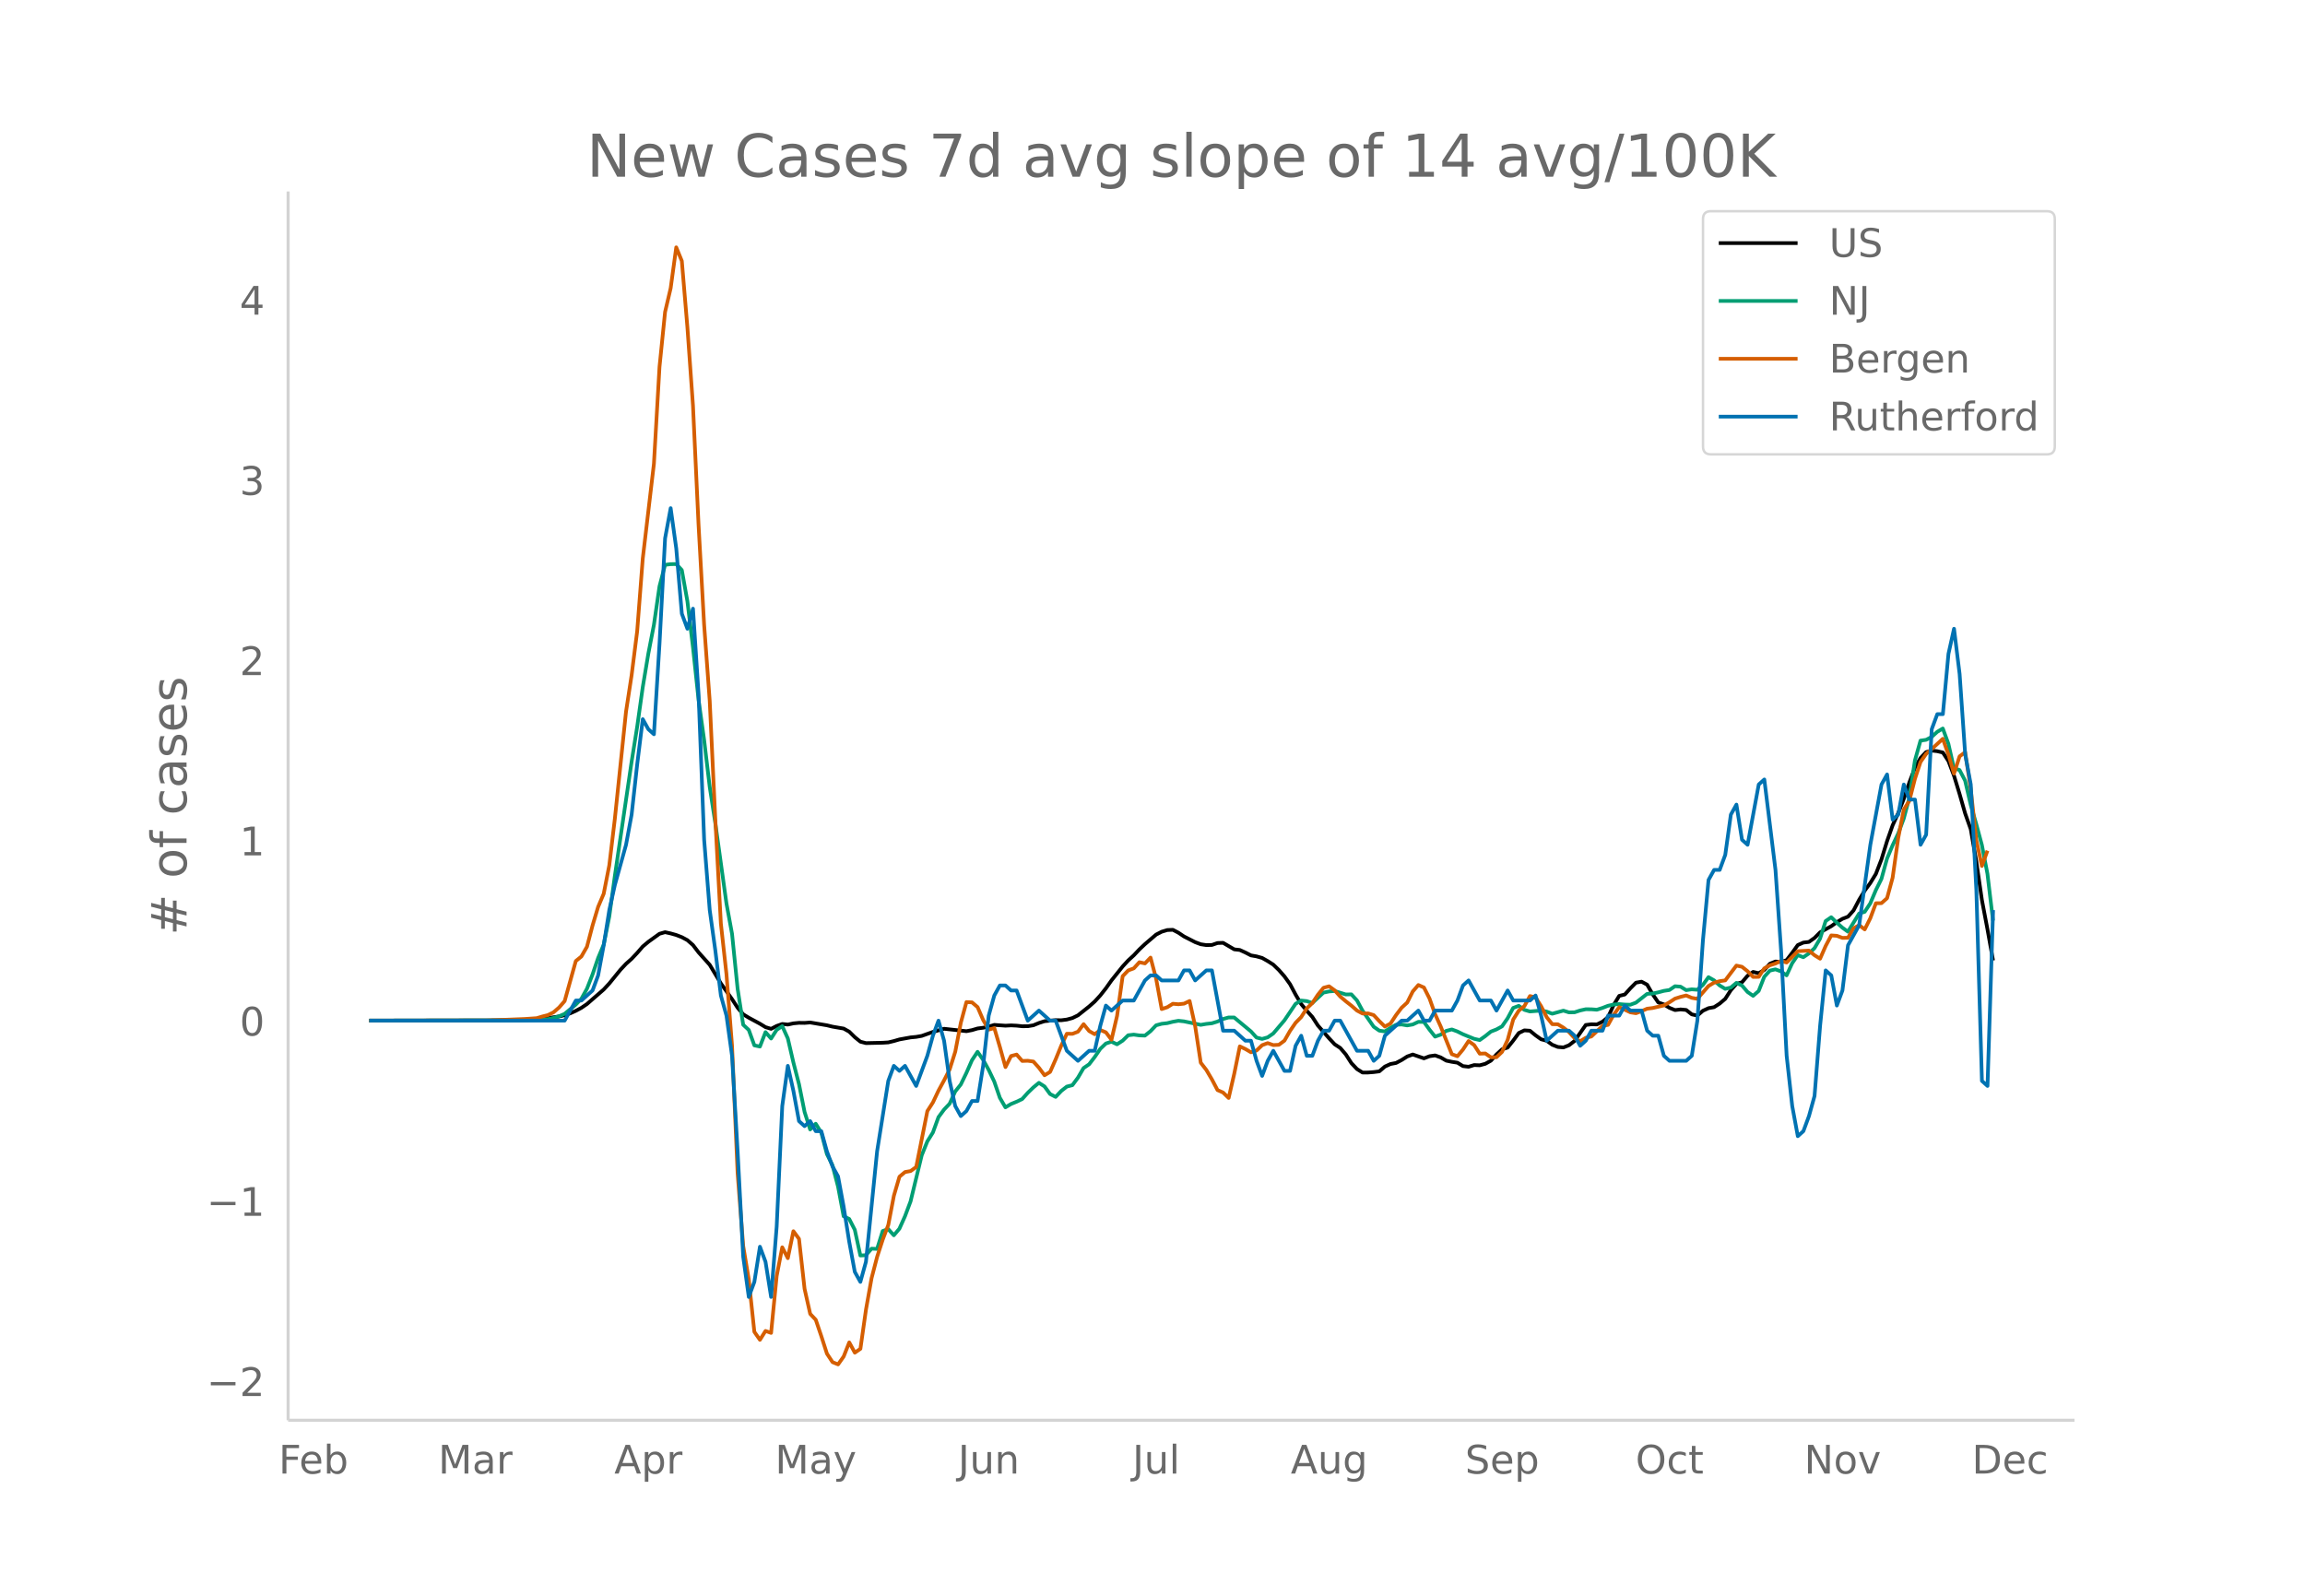 <svg height="864" viewBox="0 0 936 648" width="1248" xmlns="http://www.w3.org/2000/svg" xmlns:xlink="http://www.w3.org/1999/xlink"><defs><style>*{stroke-linecap:butt;stroke-linejoin:round}</style></defs><g id="figure_1"><path d="M0 648h936V0H0z" fill="#fff" id="patch_1"/><g id="axes_1"><path d="M117 576.72h725.4V77.76H117z" fill="none" id="patch_2"/><path clip-path="url(#pa4d0a4e151)" d="M149.973 414.443l52.122-.098 9.064-.178 4.533-.202 6.798-.56 4.532-.657 2.267-.51 2.266-.751 2.266-1.014 2.266-1.223 2.266-1.54 6.799-5.903 2.266-2.45 4.532-5.565 2.266-2.415 2.267-2.021 2.266-2.4 2.266-2.614 2.266-1.902 4.532-3.267 2.267-.643 2.266.505 2.266.64 2.266.881 2.266 1.217 2.266 1.988 2.267 2.969 4.532 5.058 4.532 7.559 4.533 6.382 2.266 3.488 2.266 2.669 2.266 1.379 4.532 2.445 2.267 1.388 2.266.68 2.266-1.172 2.266-.797 2.266.235 2.266-.488 2.267-.218 2.266.035 2.266-.177 6.798 1.147 2.267.547 4.532.78 2.266 1.26 2.266 2.232 2.266 1.833 2.267.584 6.798-.154 2.266-.14 2.266-.542 2.267-.66 4.532-.825 2.266-.215 2.266-.398 4.533-1.614 4.532-1.28 9.065.986 2.266-.434 2.266-.675 2.266-.29 2.266-.472 2.266-.68 4.533.316 2.266-.122 2.266.107 2.266.239 2.266-.01 2.267-.376 2.266-.932 2.266-.727 4.532-.435 2.266.048 2.267-.288 2.266-.61 2.266-1.108 4.532-3.6 2.266-2.011 2.267-2.474 2.266-2.876 2.266-3.203 4.532-5.658 2.266-2.463 2.267-2.074 2.266-2.404 2.266-2.138 4.532-3.876 2.266-1.166 2.267-.682 2.266-.099 2.266 1.192 2.266 1.513 4.532 2.32 2.267.844 2.266.346 2.266-.063 2.266-.78 2.266-.087 4.533 2.653 2.266.257 2.266 1.031 2.266 1.166 2.266.396 2.266.64 2.267 1.277 2.266 1.444 2.266 2.18 2.266 2.587 2.266 3.143 2.266 4.259 2.267 3.83 2.266 2.72 2.266 2.525 2.266 3.485 4.532 5.18 2.267 2.43 2.266 1.486 2.266 2.646 2.266 3.526 2.266 2.402 2.266 1.416 2.267-.014 2.266-.177 2.266-.293 2.266-1.944 2.266-1.032 2.266-.435 2.267-1.187 2.266-1.437 2.266-.81 4.532 1.563 2.266-.862 2.267-.33 2.266.812 2.266 1.315 2.266.478 2.266.35 2.266 1.388 2.267.263 2.266-.688 2.266.092 2.266-.604 2.266-1.268 2.266-2.518 2.267-2.09 2.266-.706 2.266-2.831 2.266-3.088 2.266-1.08 2.266.15 2.267 1.862 2.266 1.613 2.266.602 2.266 1.622 2.266.896 2.266.193 2.267-.897 2.266-1.75 4.532-6.476 2.266-.28 2.266.062 2.267-1.117 2.266-1.843 2.266-4.95 2.266-3.689 2.266-.56 2.266-2.518 2.267-2.291 2.266-.395 2.266 1.21 2.266 3.93 2.266 3.3 2.266.79 2.267 1.391 2.266.911 2.266-.262 2.266.21 2.266 1.79 2.266.496 2.267-1.966 2.266-1.041 2.266-.408 2.266-1.454 2.266-1.928 2.266-3.51 2.267-2.561 2.266-.651 2.266-2.652 2.266-1.565 2.266.523 2.266-1.32 2.267-2.512 2.266-.918 2.266.178 2.266-.727 2.266-2.96 2.266-3.163 2.267-1.008 2.266-.271 2.266-1.608 2.266-2.272 4.532-2.503 2.267-1.63 2.266-1.364 2.266-.874 2.266-2.543 2.266-4.321 2.266-3.72 2.267-3.085 2.266-3.697 2.266-5.892 2.266-7.39 2.266-6.45 2.266-4.935 2.267-5.817 2.266-6.653 2.266-5.942 2.266-3.995 2.266-2.375 2.266-.634 2.267.257 2.266.536 2.266 3.444 2.266 5.972 2.266 7.43 2.266 7.908 2.267 6.383 2.266 13.105 2.266 15.643 2.266 11.92 2.266 12.656h0" fill="none" stroke="#000" stroke-linecap="round" stroke-width="1.5" id="line2d_1"/><path clip-path="url(#pa4d0a4e151)" d="M149.973 414.443l61.186-.11 9.065-.29 2.266-.18 2.266-.509 2.266-.672 2.267-.993 4.532-3.762 2.266-2.363 2.266-4.082 2.266-5.81 2.267-6.655 2.266-5.449 2.266-11.401 2.266-16.543 6.799-46.304 2.266-14.248 2.266-16.08 2.266-13.593 2.266-11.687 2.266-15.643 2.267-8.715 2.266-.274 2.266-.038 2.266 2.443 2.266 12.65 2.266 18.704 2.267 21.328 2.266 16.332 2.266 19.037 2.266 14.655 4.532 32.679 2.267 12.322 2.266 22.31 2.266 14.618 2.266 2.107 2.266 6.26 2.266.483 2.267-5.852 2.266 2.594 2.266-3.536 2.266-1.496 2.266 4.994 2.266 9.8 2.267 8.753 2.266 11.3 2.266 7.11 2.266-2.321 2.266 3.615 2.266 8.686 2.267 4.545 2.266 8.694 2.266 12.036 2.266 1.076 2.266 4.398 2.266 10.443 2.267-.122 2.266-2.649 2.266.097 2.266-7.252 2.266-.782 2.266 2.506 2.267-2.687 2.266-5.057 2.266-6.042 4.532-18.716 2.266-5.621 2.267-3.624 2.266-6.23 2.266-3.07 2.266-2.392 2.266-4.969 2.266-2.83 2.267-4.687 2.266-5.154 2.266-3.426 2.266 3.228 2.266 4.112 2.266 4.755 2.267 6.575 2.266 3.88 2.266-1.358 2.266-.929 2.266-1.076 2.266-2.527 2.267-2.198 2.266-1.863 2.266 1.455 2.266 3.09 2.266 1.164 2.266-2.404 2.267-1.779 2.266-.576 2.266-3.056 2.266-3.88 2.266-1.548 2.266-2.95 2.267-3.318 2.266-2.165 2.266-.748 2.266 1.068 2.266-1.468 2.266-2.203 2.267-.264 2.266.32 2.266.083 2.266-1.8 2.266-2.379 2.266-.618 2.267-.26 2.266-.56 2.266-.403 2.266.235 6.799 1.417 2.266-.387 2.266-.244 2.266-.702 2.266-1.042 2.266-.627 2.267.013 6.798 5.65 2.266 2.493 2.266.568 2.267-.648 2.266-1.563 4.532-5.331 4.532-6.71 2.267-1.337 2.266.236 2.266.756 4.532-4.22 2.266-.463 2.267-.19 4.532 1.41 2.266-.047 2.266 2.468 2.266 4.157 4.533 6.525 2.266 1.585 2.266.328 2.266-1.446 2.266-1.253 2.267-.134 2.266.39 2.266-.386 2.266-1.064 2.266.025 2.266 3.137 2.267 2.842 2.266-.808 2.266-1.53 2.266-.593 2.266.833 2.266 1.122 4.533 1.858 2.266.513 2.266-1.614 2.266-1.825 2.266-.887 2.267-1.24 2.266-3.283 2.266-4.196 2.266-.866 2.266 1.64 2.266.651 4.533-.353 2.266.416 2.266.858 4.532-1.253 2.267.71 2.266-.037 2.266-.74 2.266-.5 2.266.016 2.266.177 2.267-.723 2.266-.887 2.266-.496 2.266-.19 2.266.206 2.266.064 2.267-.845 4.532-3.566 2.266-.15 2.266-.463 2.266-.606 2.267-.353 2.266-1.53 2.266.18 2.266 1.405 2.266-.324 2.266.172 2.267-1.954 2.266-3.166 2.266 1.295 2.266 2.068 2.266 1.383 2.266-.504 2.267-1.913 2.266 1.055 2.266 2.623 2.266 1.573 2.266-1.972 2.266-5.747 2.267-2.514 2.266-.517 2.266.828 2.266 1.61 2.266-4.91 2.266-3.309 2.267.862 2.266-1.539 2.266-2.127 2.266-3.872 2.266-7.15 2.266-1.556 2.267 2.21 2.266 2.023 2.266 1.64 4.532-7.358 2.266-.718 2.267-3.423 2.266-5.38 2.266-4.55 2.266-8.223 2.266-5.41 2.266-4.785 2.267-6.079 2.266-8.416 2.266-15.169 2.266-8.072 2.266-.323 2.266-1.178 2.267-2.064 2.266-1.358 2.266 6.218 2.266 9.934 2.266.707 2.266 4.322 2.267 9.812 2.266 7.87 2.266 8.43 2.266 11.708 2.266 19.019h0" fill="none" stroke="#009e73" stroke-linecap="round" stroke-width="1.5" id="line2d_2"/><path clip-path="url(#pa4d0a4e151)" d="M149.973 414.443l47.59-.04 15.862-.64 4.533-.321 2.266-.681 2.266-.561 2.266-1.122 2.266-1.962 2.267-2.604 4.532-16.263 2.266-1.843 2.266-3.965 2.266-8.612 2.267-7.571 2.266-5.328 2.266-11.536 2.266-18.947 4.532-43.461 2.267-14.78 2.266-17.906 2.266-29.482 4.532-38.494 2.266-39.336 2.267-22.311 2.266-9.654 2.266-16.583 2.266 5.528 2.266 26.918 2.266 31.845 2.267 48.428 2.266 40.617 2.266 30.804 2.266 48.068 2.266 42.38 2.266 20.508 2.267 29.041 2.266 51.833 2.266 29.522 2.266 13.62 2.266 21.27 2.266 3.244 2.267-3.605 2.266.801 2.266-23.113 2.266-11.656 2.266 4.406 2.266-10.935 2.267 3.084 2.266 20.309L329 533.53l2.266 2.403 2.266 6.69 2.266 7.05 2.267 3.445 2.266.921 2.266-3.205 2.266-5.728 2.266 4.166 2.266-1.562 2.267-15.942 2.266-12.738 2.266-8.693 2.266-6.97 2.266-5.968 2.266-11.857 2.267-7.73 2.266-1.883 2.266-.4 2.266-1.643 4.532-22.712 2.267-3.525 2.266-4.807 2.266-4.166 2.266-4.446 2.266-7.17 2.266-11.777 2.267-8.372 2.266.12 2.266 1.923 2.266 5.248 2.266 3.885 2.266-.6 2.267 7.69 2.266 8.132 2.266-4.487 2.266-.6 2.266 2.603 2.266-.08 2.267.32 2.266 2.524 2.266 3.044 2.266-1.362 2.266-5.127 2.266-5.568 2.267-4.806 2.266.04 2.266-.882 2.266-3.044 2.266 2.804 2.266 1.282 2.267-1.723 2.266.962 2.266 3.004 2.266-9.694 2.266-16.102 2.266-2.364 2.267-.84 2.266-2.484 2.266.48 2.266-2.363 2.266 8.572 2.266 12.337 2.267-.76 2.266-1.403 2.266.2 2.266-.24 2.266-1.081 2.266 10.254 2.267 14.821 2.266 2.924 2.266 3.846 2.266 4.326 2.266 1.001 2.266 2.203 2.267-9.813 2.266-11.136 2.266 1.081 2.266 1.322 2.266-.72 2.266-2.164 2.267-.841 2.266.801 2.266-.12 2.266-1.682 2.266-3.966 2.266-3.285 2.267-2.323 2.266-3.525 2.266-2.163 2.266-3.405 2.266-2.804 2.266-.6 2.267 1.642 2.266 2.523 2.266 1.923 2.266 1.762 2.266 2.003 2.266 1.202 2.267-.04 2.266.68 2.266 2.444 2.266 2.203 2.266-1.201 2.266-3.445 2.267-3.004 2.266-2.083 2.266-4.527 2.266-2.603 2.266 1.001 2.266 4.486 2.267 6.33 2.266 5.006 4.532 11.256 2.266.841 2.266-2.723 2.267-3.445 2.266 1.642 2.266 3.485 2.266-.08 2.266 1.562 2.266-.04 2.267-2.163 2.266-4.847 2.266-8.292 2.266-3.605 2.266-1.842 2.266-4.086 2.267.52 2.266 3.606 2.266 4.446 2.266 2.844 2.266.04 2.266 1.362 2.267 1.803 2.266 2.483 2.266 1.242 2.266-1.402 2.266-.52 4.533-4.287 2.266-.44 2.266-4.086 2.266-3.125 4.532 2.123 2.267.36 2.266-.84 2.266-1.002 2.266-.28 4.532-1.042 2.267-1.281 2.266-1.483 2.266-.72 2.266-.561 2.266.961 2.266.4 4.533-5.207 2.266-1.362 2.266-.6 2.266-.321 4.533-6.008 2.266.48 2.266 1.803 2.266 2.323 2.266-.04 2.266-3.445 2.267-1.242 2.266-.72 2.266-1.082 2.266.68 4.532-4.606 4.533-.24 2.266 1.883 2.266 1.402 2.266-5.168 2.266-4.286 2.267.16 2.266.842 2.266-.04 2.266-3.846 2.266-1.282 2.266 1.723 2.267-4.527 2.266-6.088 2.266-.04 2.266-2.003 2.266-8.332 2.266-16.063 2.267-11.616 2.266-3.565 2.266-8.892 2.266-6.85 2.266-3.285 2.266-1.963 4.533-4.165 2.266 6.409 2.266 7.73 2.266-7.01 2.266-1.682 2.267 14.901 2.266 20.83 2.266 10.454 2.266-6.208h0" fill="none" stroke="#d55e00" stroke-linecap="round" stroke-width="1.5" id="line2d_3"/><path clip-path="url(#pa4d0a4e151)" d="M149.973 414.443h79.316l4.532-8.16h2.266l4.532-4.08 2.267-6.121 2.266-12.241 2.266-14.281 2.266-10.2 4.532-16.322 2.267-12.24 2.266-20.402 2.266-18.362 2.266 4.08 2.266 2.04 2.266-36.722 2.267-42.843 2.266-12.24 2.266 16.32 2.266 26.522 2.266 6.12 2.266-8.16 2.267 34.683 2.266 59.164 2.266 28.562 2.266 16.321 2.266 18.361 2.266 8.16 2.267 16.322 2.266 38.763 2.266 42.843 2.266 16.321 2.266-6.12 2.266-14.281 2.267 6.12 2.266 14.281 2.266-28.562 2.266-48.964 2.266-16.32 2.266 10.2 2.267 12.24 2.266 2.041 2.266-2.04 2.266 4.08h2.266l2.266 8.16 2.267 6.121 2.266 4.08 2.266 12.241 2.266 14.281 2.266 12.241 2.266 4.08 2.267-8.16 4.532-44.883 4.532-28.562 2.266-6.12 2.267 2.04 2.266-2.04 4.532 8.16 4.532-12.24 2.267-8.162 2.266-6.12 2.266 8.16 2.266 16.322 2.266 10.2 2.266 4.08 2.267-2.04 2.266-4.08h2.266l2.266-14.28 2.266-20.402 2.266-8.16 2.267-4.081h2.266l2.266 2.04h2.266l4.532 12.241 4.533-4.08 4.532 4.08h2.266l4.533 12.24 4.532 4.081 4.532-4.08h2.266l2.267-10.2 2.266-8.161 2.266 2.04 4.532-4.08h4.533l4.532-8.161 2.266-2.04h2.266l2.266 2.04h6.799l2.266-4.08h2.266l2.266 4.08 4.533-4.08h2.266l4.532 24.481h4.533l4.532 4.08h2.266l2.266 8.161 2.266 6.12 2.267-6.12 2.266-4.08 4.532 8.16h2.266l2.266-10.2 2.267-4.08 2.266 8.16h2.266l2.266-6.12 2.266-4.08h2.266l2.267-4.081h2.266l6.798 12.24h4.533l2.266 4.081 2.266-2.04 2.266-8.16 6.799-6.121h2.266l4.532-4.08 2.266 4.08h2.266l2.267-4.08h6.798l2.266-4.08 2.266-6.121 2.267-2.04 4.532 8.16h4.532l2.266 4.08 4.533-8.16 2.266 4.08h6.798l2.267-2.04 2.266 8.16 2.266 10.202 4.532-4.08h4.533l2.266 2.04 2.266 4.08 2.266-2.04 2.266-4.08h4.533l2.266-6.121h4.532l2.266-4.08 2.266 2.04h4.533l2.266 8.16 2.266 2.04h2.266l2.266 8.161 2.267 2.04h6.798l2.266-2.04 2.266-14.281 2.267-32.642 2.266-24.482 2.266-4.08h2.266l2.266-6.12 2.266-16.322 2.267-4.08 2.266 14.28 2.266 2.041 4.532-24.482 2.266-2.04 4.533 36.723 2.266 32.642 2.266 42.843 2.266 20.401 2.266 12.241 2.267-2.04 2.266-6.12 2.266-8.16 2.266-28.563 2.266-22.441 2.266 2.04 2.267 12.24 2.266-6.12 2.266-18.361 4.532-8.16 4.533-32.643 4.532-24.482 2.266-4.08 2.266 18.361 2.266-2.04 2.267-12.24 2.266 6.12h2.266l2.266 18.361 2.266-4.08 2.266-42.843 2.267-6.12h2.266l2.266-24.483 2.266-10.2 2.266 18.361 2.266 32.642 2.267 12.241 2.266 42.843 2.266 77.526 2.266 2.04 2.266-71.405h0" fill="none" stroke="#0072b2" stroke-linecap="round" stroke-width="1.5" id="line2d_4"/><path d="M117 576.72V77.76" fill="none" stroke="#d3d3d3" stroke-linecap="square" stroke-width="1.25" id="patch_3"/><path d="M117 576.72h725.4" fill="none" stroke="#d3d3d3" stroke-linecap="square" stroke-width="1.25" id="patch_4"/><g id="matplotlib.axis_1"><g id="xtick_1"><g transform="matrix(.16 0 0 -.16 113.149 598.378)" fill="#696969" id="text_1"><defs><path d="M9.813 72.906h41.89v-8.312H19.672V43.109h28.906v-8.297H19.672V0h-9.86z" id="DejaVuSans-70"/><path d="M56.203 29.594v-4.39H14.891q.593-9.282 5.593-14.142 5-4.859 13.938-4.859 5.172 0 10.031 1.266 4.86 1.265 9.656 3.812v-8.5Q49.266.734 44.187-.344 39.11-1.422 33.892-1.422q-13.094 0-20.735 7.61-7.64 7.625-7.64 20.625 0 13.421 7.25 21.296Q20.016 56 32.328 56q11.031 0 17.453-7.11 6.422-7.093 6.422-19.296zm-8.984 2.64q-.094 7.36-4.125 11.75-4.032 4.407-10.672 4.407-7.516 0-12.031-4.25-4.516-4.25-5.203-11.97z" id="DejaVuSans-101"/><path d="M48.688 27.297q0 9.906-4.079 15.547-4.078 5.64-11.203 5.64-7.14 0-11.218-5.64-4.079-5.64-4.079-15.547 0-9.906 4.078-15.547 4.079-5.64 11.22-5.64 7.124 0 11.202 5.64t4.078 15.547zM18.108 46.39q2.844 4.875 7.157 7.234Q29.594 56 35.594 56q9.968 0 16.187-7.906 6.235-7.907 6.235-20.797T51.78 6.484q-6.218-7.906-16.187-7.906-6 0-10.328 2.375-4.313 2.375-7.157 7.25V0H9.08v75.984h9.03z" id="DejaVuSans-98"/></defs><use xlink:href="#DejaVuSans-70"/><use x="52.02" xlink:href="#DejaVuSans-101"/><use x="113.543" xlink:href="#DejaVuSans-98"/></g></g><g id="xtick_2"><g transform="matrix(.16 0 0 -.16 177.936 598.378)" fill="#696969" id="text_2"><defs><path d="M9.813 72.906h14.703l18.593-49.61 18.703 49.61h14.704V0H66.89v64.016l-18.797-50h-9.907l-18.796 50V0H9.813z" id="DejaVuSans-77"/><path d="M34.281 27.484q-10.89 0-15.093-2.484-4.204-2.484-4.204-8.5 0-4.781 3.157-7.594 3.156-2.797 8.562-2.797 7.485 0 12 5.297 4.516 5.297 4.516 14.078v2zm17.922 3.72V0H43.22v8.297Q40.14 3.328 35.547.953q-4.594-2.375-11.234-2.375-8.391 0-13.36 4.719Q6 8.016 6 15.922q0 9.219 6.172 13.906 6.187 4.688 18.437 4.688h12.61v.89q0 6.203-4.078 9.594-4.078 3.39-11.453 3.39-4.688 0-9.141-1.124-4.438-1.125-8.531-3.375v8.312q4.921 1.906 9.562 2.844 4.64.953 9.031.953 11.875 0 17.735-6.156 5.86-6.14 5.86-18.64z" id="DejaVuSans-97"/><path d="M41.11 46.297q-1.516.875-3.297 1.281Q36.03 48 33.89 48q-7.625 0-11.703-4.953-4.079-4.953-4.079-14.234V0H9.08v54.688h9.03v-8.5q2.844 4.984 7.375 7.39Q30.031 56 36.531 56q.922 0 2.047-.125 1.125-.11 2.484-.36z" id="DejaVuSans-114"/></defs><use xlink:href="#DejaVuSans-77"/><use x="86.279" xlink:href="#DejaVuSans-97"/><use x="147.559" xlink:href="#DejaVuSans-114"/></g></g><g id="xtick_3"><g transform="matrix(.16 0 0 -.16 249.441 598.378)" fill="#696969" id="text_3"><defs><path d="M34.188 63.188L20.797 26.906h26.812zm-5.579 9.718h11.188L67.578 0h-10.25l-6.64 18.703h-32.86L11.188 0H.78z" id="DejaVuSans-65"/><path d="M18.11 8.203v-29H9.077v75.484h9.031v-8.296q2.844 4.875 7.157 7.234Q29.594 56 35.594 56q9.968 0 16.187-7.906 6.235-7.907 6.235-20.797T51.78 6.484q-6.218-7.906-16.187-7.906-6 0-10.328 2.375-4.313 2.375-7.157 7.25zm30.578 19.094q0 9.906-4.079 15.547-4.078 5.64-11.203 5.64-7.14 0-11.218-5.64-4.079-5.64-4.079-15.547 0-9.906 4.078-15.547 4.079-5.64 11.22-5.64 7.124 0 11.202 5.64t4.078 15.547z" id="DejaVuSans-112"/></defs><use xlink:href="#DejaVuSans-65"/><use x="68.408" xlink:href="#DejaVuSans-112"/><use x="131.885" xlink:href="#DejaVuSans-114"/></g></g><g id="xtick_4"><g transform="matrix(.16 0 0 -.16 314.726 598.378)" fill="#696969" id="text_4"><defs><path d="M32.172-5.078q-3.797-9.766-7.422-12.735-3.61-2.984-9.656-2.984H7.906v7.516h5.282q3.703 0 5.75 1.765Q21-9.766 23.483-3.219l1.61 4.094-22.11 53.813H12.5l17.094-42.766 17.093 42.766h9.516z" id="DejaVuSans-121"/></defs><use xlink:href="#DejaVuSans-77"/><use x="86.279" xlink:href="#DejaVuSans-97"/><use x="147.559" xlink:href="#DejaVuSans-121"/></g></g><g id="xtick_5"><g transform="matrix(.16 0 0 -.16 389.017 598.378)" fill="#696969" id="text_5"><defs><path d="M9.813 72.906h9.859V5.078q0-13.187-5-19.14-5-5.954-16.094-5.954h-3.75v8.297h3.078q6.531 0 9.219 3.672Q9.813-4.39 9.813 5.078z" id="DejaVuSans-74"/><path d="M8.5 21.578v33.11h8.984V21.922q0-7.766 3.016-11.656 3.031-3.875 9.094-3.875 7.265 0 11.484 4.64 4.234 4.64 4.234 12.656v31h8.985V0h-8.984v8.406Q42.047 3.422 37.718 1q-4.313-2.422-10.032-2.422-9.421 0-14.312 5.86Q8.5 10.296 8.5 21.578zM31.11 56z" id="DejaVuSans-117"/><path d="M54.89 33.016V0h-8.984v32.719q0 7.765-3.031 11.61-3.031 3.858-9.078 3.858-7.281 0-11.484-4.64-4.204-4.625-4.204-12.64V0H9.08v54.688h9.03v-8.5q3.235 4.937 7.594 7.374Q30.078 56 35.797 56q9.422 0 14.25-5.828 4.844-5.828 4.844-17.156z" id="DejaVuSans-110"/></defs><use xlink:href="#DejaVuSans-74"/><use x="29.492" xlink:href="#DejaVuSans-117"/><use x="92.871" xlink:href="#DejaVuSans-110"/></g></g><g id="xtick_6"><g transform="matrix(.16 0 0 -.16 459.85 598.378)" fill="#696969" id="text_6"><defs><path d="M9.422 75.984h8.984V0H9.422z" id="DejaVuSans-108"/></defs><use xlink:href="#DejaVuSans-74"/><use x="29.492" xlink:href="#DejaVuSans-117"/><use x="92.871" xlink:href="#DejaVuSans-108"/></g></g><g id="xtick_7"><g transform="matrix(.16 0 0 -.16 524.132 598.378)" fill="#696969" id="text_7"><defs><path d="M45.406 27.984q0 9.766-4.031 15.125-4.016 5.375-11.297 5.375-7.219 0-11.25-5.375-4.031-5.359-4.031-15.125 0-9.718 4.031-15.093t11.25-5.375q7.281 0 11.297 5.375 4.031 5.375 4.031 15.093zm8.985-21.203q0-13.953-6.203-20.765Q42-20.797 29.203-20.797q-4.734 0-8.937.703-4.203.703-8.157 2.172v8.735q3.954-2.141 7.813-3.157 3.86-1.031 7.86-1.031 8.843 0 13.234 4.61 4.39 4.609 4.39 13.937v4.453q-2.781-4.844-7.125-7.234Q33.938 0 27.875 0 17.828 0 11.672 7.656q-6.156 7.672-6.156 20.328 0 12.688 6.156 20.344Q17.828 56 27.875 56q6.063 0 10.406-2.39 4.344-2.391 7.125-7.22v8.297h8.985z" id="DejaVuSans-103"/></defs><use xlink:href="#DejaVuSans-65"/><use x="68.408" xlink:href="#DejaVuSans-117"/><use x="131.787" xlink:href="#DejaVuSans-103"/></g></g><g id="xtick_8"><g transform="matrix(.16 0 0 -.16 594.925 598.378)" fill="#696969" id="text_8"><defs><path d="M53.516 70.516V60.89q-5.61 2.687-10.594 4-4.984 1.328-9.625 1.328-8.047 0-12.422-3.125t-4.375-8.89q0-4.845 2.906-7.313 2.907-2.453 11.016-3.97l5.953-1.218q11.031-2.11 16.281-7.406 5.25-5.297 5.25-14.172 0-10.61-7.11-16.078-7.093-5.469-20.812-5.469-5.172 0-11.015 1.172Q13.14.922 6.89 3.219v10.156q6-3.36 11.765-5.078 5.766-1.703 11.328-1.703 8.438 0 13.032 3.312 4.593 3.328 4.593 9.485 0 5.359-3.297 8.39-3.296 3.032-10.812 4.547L27.484 33.5q-11.03 2.188-15.968 6.875-4.922 4.688-4.922 13.047 0 9.672 6.812 15.234 6.813 5.563 18.766 5.563 5.14 0 10.453-.938 5.328-.922 10.89-2.765z" id="DejaVuSans-83"/></defs><use xlink:href="#DejaVuSans-83"/><use x="63.477" xlink:href="#DejaVuSans-101"/><use x="125" xlink:href="#DejaVuSans-112"/></g></g><g id="xtick_9"><g transform="matrix(.16 0 0 -.16 664.157 598.378)" fill="#696969" id="text_9"><defs><path d="M39.406 66.219q-10.75 0-17.078-8.016-6.312-8-6.312-21.828 0-13.766 6.312-21.781 6.328-8 17.078-8 10.735 0 17.016 8 6.281 8.015 6.281 21.781 0 13.828-6.281 21.828-6.281 8.016-17.016 8.016zm0 8q15.328 0 24.5-10.281 9.188-10.282 9.188-27.563 0-17.234-9.188-27.516-9.172-10.28-24.5-10.28-15.375 0-24.593 10.25-9.204 10.265-9.204 27.546t9.204 27.563q9.218 10.28 24.593 10.28z" id="DejaVuSans-79"/><path d="M48.781 52.594v-8.407q-3.812 2.11-7.64 3.157-3.828 1.047-7.735 1.047-8.75 0-13.593-5.547-4.829-5.532-4.829-15.547 0-10.016 4.829-15.563 4.843-5.53 13.593-5.53 3.907 0 7.735 1.046 3.828 1.047 7.64 3.156V2.094Q45.016.344 40.984-.531q-4.015-.89-8.562-.89-12.36 0-19.64 7.765-7.266 7.765-7.266 20.953 0 13.375 7.343 21.031Q20.22 56 33.016 56q4.14 0 8.093-.86 3.953-.843 7.672-2.546z" id="DejaVuSans-99"/><path d="M18.313 70.219V54.688h18.5v-6.985h-18.5V18.016q0-6.688 1.828-8.594 1.828-1.906 7.453-1.906h9.218V0h-9.218q-10.407 0-14.36 3.875-3.953 3.89-3.953 14.14v29.688H2.687v6.984h6.594V70.22z" id="DejaVuSans-116"/></defs><use xlink:href="#DejaVuSans-79"/><use x="78.711" xlink:href="#DejaVuSans-99"/><use x="133.691" xlink:href="#DejaVuSans-116"/></g></g><g id="xtick_10"><g transform="matrix(.16 0 0 -.16 732.626 598.378)" fill="#696969" id="text_10"><defs><path d="M9.813 72.906h13.28l32.329-60.984v60.984h9.562V0h-13.28L19.39 60.984V0H9.813z" id="DejaVuSans-78"/><path d="M30.61 48.39q-7.22 0-11.422-5.64-4.204-5.64-4.204-15.453 0-9.813 4.172-15.453 4.188-5.64 11.453-5.64 7.188 0 11.375 5.655 4.203 5.672 4.203 15.438 0 9.719-4.203 15.406-4.187 5.688-11.375 5.688zm0 7.61q11.718 0 18.406-7.625 6.703-7.61 6.703-21.078 0-13.422-6.703-21.078-6.688-7.64-18.407-7.64-11.765 0-18.437 7.64-6.656 7.656-6.656 21.078 0 13.469 6.656 21.078Q18.844 56 30.609 56z" id="DejaVuSans-111"/><path d="M2.984 54.688H12.5L29.594 8.797l17.093 45.89h9.516L35.687 0H23.485z" id="DejaVuSans-118"/></defs><use xlink:href="#DejaVuSans-78"/><use x="74.805" xlink:href="#DejaVuSans-111"/><use x="135.986" xlink:href="#DejaVuSans-118"/></g></g><g id="xtick_11"><g transform="matrix(.16 0 0 -.16 800.745 598.378)" fill="#696969" id="text_11"><defs><path d="M19.672 64.797V8.109h11.922q15.093 0 22.093 6.829 7 6.843 7 21.593 0 14.64-7 21.453-7 6.813-22.093 6.813zm-9.86 8.11h20.266q21.188 0 31.094-8.813 9.922-8.813 9.922-27.563 0-18.86-9.969-27.703Q51.172 0 30.078 0H9.813z" id="DejaVuSans-68"/></defs><use xlink:href="#DejaVuSans-68"/><use x="77.002" xlink:href="#DejaVuSans-101"/><use x="138.525" xlink:href="#DejaVuSans-99"/></g></g></g><g id="matplotlib.axis_2"><g id="ytick_1"><g transform="matrix(.16 0 0 -.16 83.912 566.898)" fill="#696969" id="text_12"><defs><path d="M10.594 35.5h62.593v-8.297H10.594z" id="DejaVuSans-8722"/><path d="M19.188 8.297h34.421V0H7.33v8.297q5.609 5.812 15.296 15.594 9.703 9.797 12.188 12.64 4.734 5.313 6.609 9 1.89 3.688 1.89 7.25 0 5.813-4.078 9.469-4.078 3.672-10.625 3.672-4.64 0-9.797-1.61-5.14-1.609-11-4.89v9.969Q13.767 71.78 18.938 73q5.188 1.219 9.485 1.219 11.328 0 18.062-5.672 6.735-5.656 6.735-15.125 0-4.5-1.688-8.531-1.672-4.016-6.125-9.485-1.218-1.422-7.765-8.187-6.532-6.766-18.453-18.922z" id="DejaVuSans-50"/></defs><use xlink:href="#DejaVuSans-8722"/><use x="83.789" xlink:href="#DejaVuSans-50"/></g></g><g id="ytick_2"><g transform="matrix(.16 0 0 -.16 83.912 493.71)" fill="#696969" id="text_13"><defs><path d="M12.406 8.297h16.11v55.625l-17.532-3.516v8.985l17.438 3.515h9.86V8.296H54.39V0H12.406z" id="DejaVuSans-49"/></defs><use xlink:href="#DejaVuSans-8722"/><use x="83.789" xlink:href="#DejaVuSans-49"/></g></g><g id="ytick_3"><g transform="matrix(.16 0 0 -.16 97.32 420.522)" fill="#696969" id="text_14"><defs><path d="M31.781 66.406q-7.61 0-11.453-7.5Q16.5 51.422 16.5 36.375q0-14.984 3.828-22.484 3.844-7.5 11.453-7.5 7.672 0 11.5 7.5 3.844 7.5 3.844 22.484 0 15.047-3.844 22.531-3.828 7.5-11.5 7.5zm0 7.813q12.266 0 18.735-9.703 6.468-9.688 6.468-28.141 0-18.406-6.468-28.11-6.47-9.687-18.735-9.687-12.25 0-18.718 9.688-6.47 9.703-6.47 28.109 0 18.453 6.47 28.14Q19.53 74.22 31.78 74.22z" id="DejaVuSans-48"/></defs><use xlink:href="#DejaVuSans-48"/></g></g><g id="ytick_4"><use xlink:href="#DejaVuSans-49" transform="matrix(.16 0 0 -.16 97.32 347.334)" fill="#696969" id="text_15"/></g><g id="ytick_5"><use xlink:href="#DejaVuSans-50" transform="matrix(.16 0 0 -.16 97.32 274.146)" fill="#696969" id="text_16"/></g><g id="ytick_6"><g transform="matrix(.16 0 0 -.16 97.32 200.958)" fill="#696969" id="text_17"><defs><path d="M40.578 39.313Q47.656 37.797 51.625 33q3.984-4.781 3.984-11.813 0-10.78-7.422-16.703-7.421-5.906-21.093-5.906-4.578 0-9.438.906-4.86.907-10.031 2.72v9.515q4.094-2.39 8.969-3.61 4.89-1.218 10.218-1.218 9.266 0 14.125 3.656 4.86 3.656 4.86 10.64 0 6.454-4.516 10.079-4.515 3.64-12.562 3.64h-8.5v8.11h8.89q7.266 0 11.125 2.906 3.86 2.906 3.86 8.375 0 5.61-3.985 8.61-3.968 3.015-11.39 3.015-4.063 0-8.703-.89-4.641-.876-10.203-2.72v8.782q5.624 1.562 10.53 2.344 4.907.78 9.25.78 11.235 0 17.766-5.109 6.547-5.093 6.547-13.78 0-6.063-3.468-10.235-3.47-4.172-9.86-5.782z" id="DejaVuSans-51"/></defs><use xlink:href="#DejaVuSans-51"/></g></g><g id="ytick_7"><g transform="matrix(.16 0 0 -.16 97.32 127.77)" fill="#696969" id="text_18"><defs><path d="M37.797 64.313L12.89 25.39h24.906zm-2.594 8.593H47.61V25.391h10.407v-8.203H47.609V0h-9.812v17.188H4.89v9.515z" id="DejaVuSans-52"/></defs><use xlink:href="#DejaVuSans-52"/></g></g><g transform="matrix(0 -.2 -.2 0 75.753 379.813)" fill="#696969" id="text_19"><defs><path d="M51.125 44H36.922l-4.11-16.313h14.313zm-7.328 27.781l-5.078-20.265h14.265L58.11 71.78h7.813L60.89 51.516h15.234V44h-17.14l-4-16.313h15.53V20.22H53.079L48 0h-7.813l5.032 20.219H30.906L25.875 0h-7.86l5.079 20.219H7.719v7.468h17.187L29 44H13.281v7.516h17.625l4.985 20.265z" id="DejaVuSans-35"/><path d="M37.11 75.984V68.5h-8.594q-4.828 0-6.72-1.953-1.874-1.953-1.874-7.031v-4.828h14.797v-6.985H19.922V0H10.89v47.703H2.297v6.984h8.594V58.5q0 9.125 4.25 13.297 4.25 4.187 13.468 4.187z" id="DejaVuSans-102"/><path d="M44.281 53.078v-8.5q-3.797 1.953-7.906 2.922-4.094.984-8.5.984-6.688 0-10.031-2.047-3.344-2.046-3.344-6.156 0-3.125 2.39-4.906 2.391-1.781 9.626-3.39l3.078-.688q9.562-2.047 13.593-5.781 4.032-3.735 4.032-10.422 0-7.625-6.032-12.078-6.03-4.438-16.578-4.438-4.39 0-9.156.86Q10.688.296 5.422 2v9.281q4.984-2.594 9.812-3.89 4.829-1.282 9.579-1.282 6.343 0 9.75 2.172 3.421 2.172 3.421 6.125 0 3.656-2.468 5.61-2.453 1.953-10.813 3.765l-3.125.735q-8.344 1.75-12.062 5.39-3.704 3.64-3.704 9.985 0 7.718 5.47 11.906Q16.75 56 26.811 56q4.97 0 9.36-.734 4.406-.72 8.11-2.188z" id="DejaVuSans-115"/></defs><use xlink:href="#DejaVuSans-35"/><use x="83.789" xlink:href="#DejaVuSans-32"/><use x="115.576" xlink:href="#DejaVuSans-111"/><use x="176.758" xlink:href="#DejaVuSans-102"/><use x="211.963" xlink:href="#DejaVuSans-32"/><use x="243.75" xlink:href="#DejaVuSans-99"/><use x="298.73" xlink:href="#DejaVuSans-97"/><use x="360.01" xlink:href="#DejaVuSans-115"/><use x="412.109" xlink:href="#DejaVuSans-101"/><use x="473.633" xlink:href="#DejaVuSans-115"/></g></g><g transform="matrix(.24 0 0 -.24 238.224 71.76)" fill="#696969" id="text_20"><defs><path d="M4.203 54.688h8.985l11.234-42.672 11.172 42.672h10.593l11.235-42.672 11.187 42.672h8.985L63.28 0H52.688L40.922 44.828 29.109 0H18.5z" id="DejaVuSans-119"/><path d="M64.406 67.281v-10.39q-4.984 4.64-10.625 6.922-5.64 2.296-11.984 2.296-12.5 0-19.14-7.64-6.641-7.64-6.641-22.094 0-14.406 6.64-22.047 6.64-7.64 19.14-7.64 6.345 0 11.985 2.296 5.64 2.297 10.625 6.938V5.609Q59.234 2.094 53.437.33q-5.78-1.75-12.218-1.75-16.563 0-26.094 10.124-9.516 10.14-9.516 27.672 0 17.578 9.516 27.703 9.531 10.14 26.094 10.14 6.531 0 12.312-1.734 5.797-1.734 10.875-5.203z" id="DejaVuSans-67"/><path d="M8.203 72.906h46.875v-4.203L28.61 0H18.312L43.22 64.594H8.203z" id="DejaVuSans-55"/><path d="M45.406 46.39v29.594h8.985V0h-8.985v8.203Q42.578 3.328 38.25.953q-4.313-2.375-10.375-2.375-9.906 0-16.14 7.906-6.22 7.922-6.22 20.813 0 12.89 6.22 20.797Q17.968 56 27.874 56q6.063 0 10.375-2.375 4.328-2.36 7.156-7.234zm-30.61-19.093q0-9.906 4.079-15.547 4.078-5.64 11.203-5.64 7.125 0 11.219 5.64 4.11 5.64 4.11 15.547 0 9.906-4.11 15.547-4.094 5.64-11.219 5.64-7.125 0-11.203-5.64-4.078-5.64-4.078-15.547z" id="DejaVuSans-100"/><path d="M25.39 72.906h8.297L8.297-9.28H0z" id="DejaVuSans-47"/><path d="M9.813 72.906h9.859V42.094L52.39 72.906h12.703L28.906 38.922 67.672 0H54.688L19.672 35.11V0h-9.86z" id="DejaVuSans-75"/></defs><use xlink:href="#DejaVuSans-78"/><use x="74.805" xlink:href="#DejaVuSans-101"/><use x="136.328" xlink:href="#DejaVuSans-119"/><use x="218.115" xlink:href="#DejaVuSans-32"/><use x="249.902" xlink:href="#DejaVuSans-67"/><use x="319.727" xlink:href="#DejaVuSans-97"/><use x="381.006" xlink:href="#DejaVuSans-115"/><use x="433.105" xlink:href="#DejaVuSans-101"/><use x="494.629" xlink:href="#DejaVuSans-115"/><use x="546.729" xlink:href="#DejaVuSans-32"/><use x="578.516" xlink:href="#DejaVuSans-55"/><use x="642.139" xlink:href="#DejaVuSans-100"/><use x="705.615" xlink:href="#DejaVuSans-32"/><use x="737.402" xlink:href="#DejaVuSans-97"/><use x="798.682" xlink:href="#DejaVuSans-118"/><use x="857.861" xlink:href="#DejaVuSans-103"/><use x="921.338" xlink:href="#DejaVuSans-32"/><use x="953.125" xlink:href="#DejaVuSans-115"/><use x="1005.225" xlink:href="#DejaVuSans-108"/><use x="1033.008" xlink:href="#DejaVuSans-111"/><use x="1094.189" xlink:href="#DejaVuSans-112"/><use x="1157.666" xlink:href="#DejaVuSans-101"/><use x="1219.189" xlink:href="#DejaVuSans-32"/><use x="1250.977" xlink:href="#DejaVuSans-111"/><use x="1312.158" xlink:href="#DejaVuSans-102"/><use x="1347.363" xlink:href="#DejaVuSans-32"/><use x="1379.15" xlink:href="#DejaVuSans-49"/><use x="1442.773" xlink:href="#DejaVuSans-52"/><use x="1506.396" xlink:href="#DejaVuSans-32"/><use x="1538.184" xlink:href="#DejaVuSans-97"/><use x="1599.463" xlink:href="#DejaVuSans-118"/><use x="1658.643" xlink:href="#DejaVuSans-103"/><use x="1722.119" xlink:href="#DejaVuSans-47"/><use x="1755.811" xlink:href="#DejaVuSans-49"/><use x="1819.434" xlink:href="#DejaVuSans-48"/><use x="1883.057" xlink:href="#DejaVuSans-48"/><use x="1946.68" xlink:href="#DejaVuSans-75"/></g><g id="legend_1"><path d="M694.75 184.5H831.2q3.2 0 3.2-3.2V88.96q0-3.2-3.2-3.2H694.75q-3.2 0-3.2 3.2v92.34q0 3.2 3.2 3.2z" fill="none" opacity=".8" stroke="#ccc" id="patch_5"/><path d="M697.95 98.718h32" fill="none" stroke="#000" stroke-linecap="round" stroke-width="1.5" id="line2d_5"/><g transform="matrix(.16 0 0 -.16 742.75 104.317)" fill="#696969" id="text_21"><defs><path d="M8.688 72.906h9.921V28.61q0-11.718 4.235-16.875 4.25-5.14 13.781-5.14 9.469 0 13.719 5.14 4.25 5.157 4.25 16.875v44.297H64.5V27.391q0-14.25-7.063-21.532-7.046-7.28-20.812-7.28-13.828 0-20.89 7.28-7.047 7.282-7.047 21.532z" id="DejaVuSans-85"/></defs><use xlink:href="#DejaVuSans-85"/><use x="73.193" xlink:href="#DejaVuSans-83"/></g><path d="M697.95 122.203h32" fill="none" stroke="#009e73" stroke-linecap="round" stroke-width="1.5" id="line2d_7"/><g transform="matrix(.16 0 0 -.16 742.75 127.802)" fill="#696969" id="text_22"><use xlink:href="#DejaVuSans-78"/><use x="74.805" xlink:href="#DejaVuSans-74"/></g><path d="M697.95 145.688h32" fill="none" stroke="#d55e00" stroke-linecap="round" stroke-width="1.5" id="line2d_9"/><g transform="matrix(.16 0 0 -.16 742.75 151.287)" fill="#696969" id="text_23"><defs><path d="M19.672 34.813V8.108H35.5q7.953 0 11.781 3.297 3.844 3.297 3.844 10.078 0 6.844-3.844 10.078-3.828 3.25-11.781 3.25zm0 29.984V42.828h14.61q7.218 0 10.75 2.703 3.546 2.719 3.546 8.282 0 5.515-3.547 8.25-3.531 2.734-10.75 2.734zm-9.86 8.11h25.204q11.28 0 17.375-4.688Q58.5 63.53 58.5 54.89q0-6.703-3.125-10.657-3.125-3.953-9.188-4.922 7.282-1.562 11.313-6.53 4.031-4.954 4.031-12.376 0-9.765-6.64-15.093Q48.25 0 35.984 0H9.812z" id="DejaVuSans-66"/></defs><use xlink:href="#DejaVuSans-66"/><use x="68.604" xlink:href="#DejaVuSans-101"/><use x="130.127" xlink:href="#DejaVuSans-114"/><use x="169.49" xlink:href="#DejaVuSans-103"/><use x="232.967" xlink:href="#DejaVuSans-101"/><use x="294.49" xlink:href="#DejaVuSans-110"/></g><path d="M697.95 169.173h32" fill="none" stroke="#0072b2" stroke-linecap="round" stroke-width="1.5" id="line2d_11"/><g transform="matrix(.16 0 0 -.16 742.75 174.773)" fill="#696969" id="text_24"><defs><path d="M44.39 34.188q3.172-1.079 6.172-4.594 3-3.516 6.032-9.672L66.609 0H56l-9.313 18.703q-3.624 7.328-7.015 9.719-3.39 2.39-9.25 2.39h-10.75V0h-9.86v72.906h22.266q12.5 0 18.656-5.234 6.157-5.219 6.157-15.766 0-6.89-3.203-11.437-3.204-4.532-9.297-6.282zM19.673 64.797V38.922h12.406q7.125 0 10.766 3.297 3.64 3.297 3.64 9.687 0 6.39-3.64 9.64-3.64 3.25-10.766 3.25z" id="DejaVuSans-82"/><path d="M54.89 33.016V0h-8.984v32.719q0 7.765-3.031 11.61-3.031 3.858-9.078 3.858-7.281 0-11.484-4.64-4.204-4.625-4.204-12.64V0H9.08v75.984h9.03V46.188q3.235 4.937 7.594 7.374Q30.078 56 35.797 56q9.422 0 14.25-5.828 4.844-5.828 4.844-17.156z" id="DejaVuSans-104"/></defs><use xlink:href="#DejaVuSans-82"/><use x="64.982" xlink:href="#DejaVuSans-117"/><use x="128.361" xlink:href="#DejaVuSans-116"/><use x="167.57" xlink:href="#DejaVuSans-104"/><use x="230.949" xlink:href="#DejaVuSans-101"/><use x="292.473" xlink:href="#DejaVuSans-114"/><use x="333.586" xlink:href="#DejaVuSans-102"/><use x="368.791" xlink:href="#DejaVuSans-111"/><use x="429.973" xlink:href="#DejaVuSans-114"/><use x="469.336" xlink:href="#DejaVuSans-100"/></g></g></g></g><defs><clipPath id="pa4d0a4e151"><path d="M117 77.76h725.4v498.96H117z"/></clipPath></defs></svg>